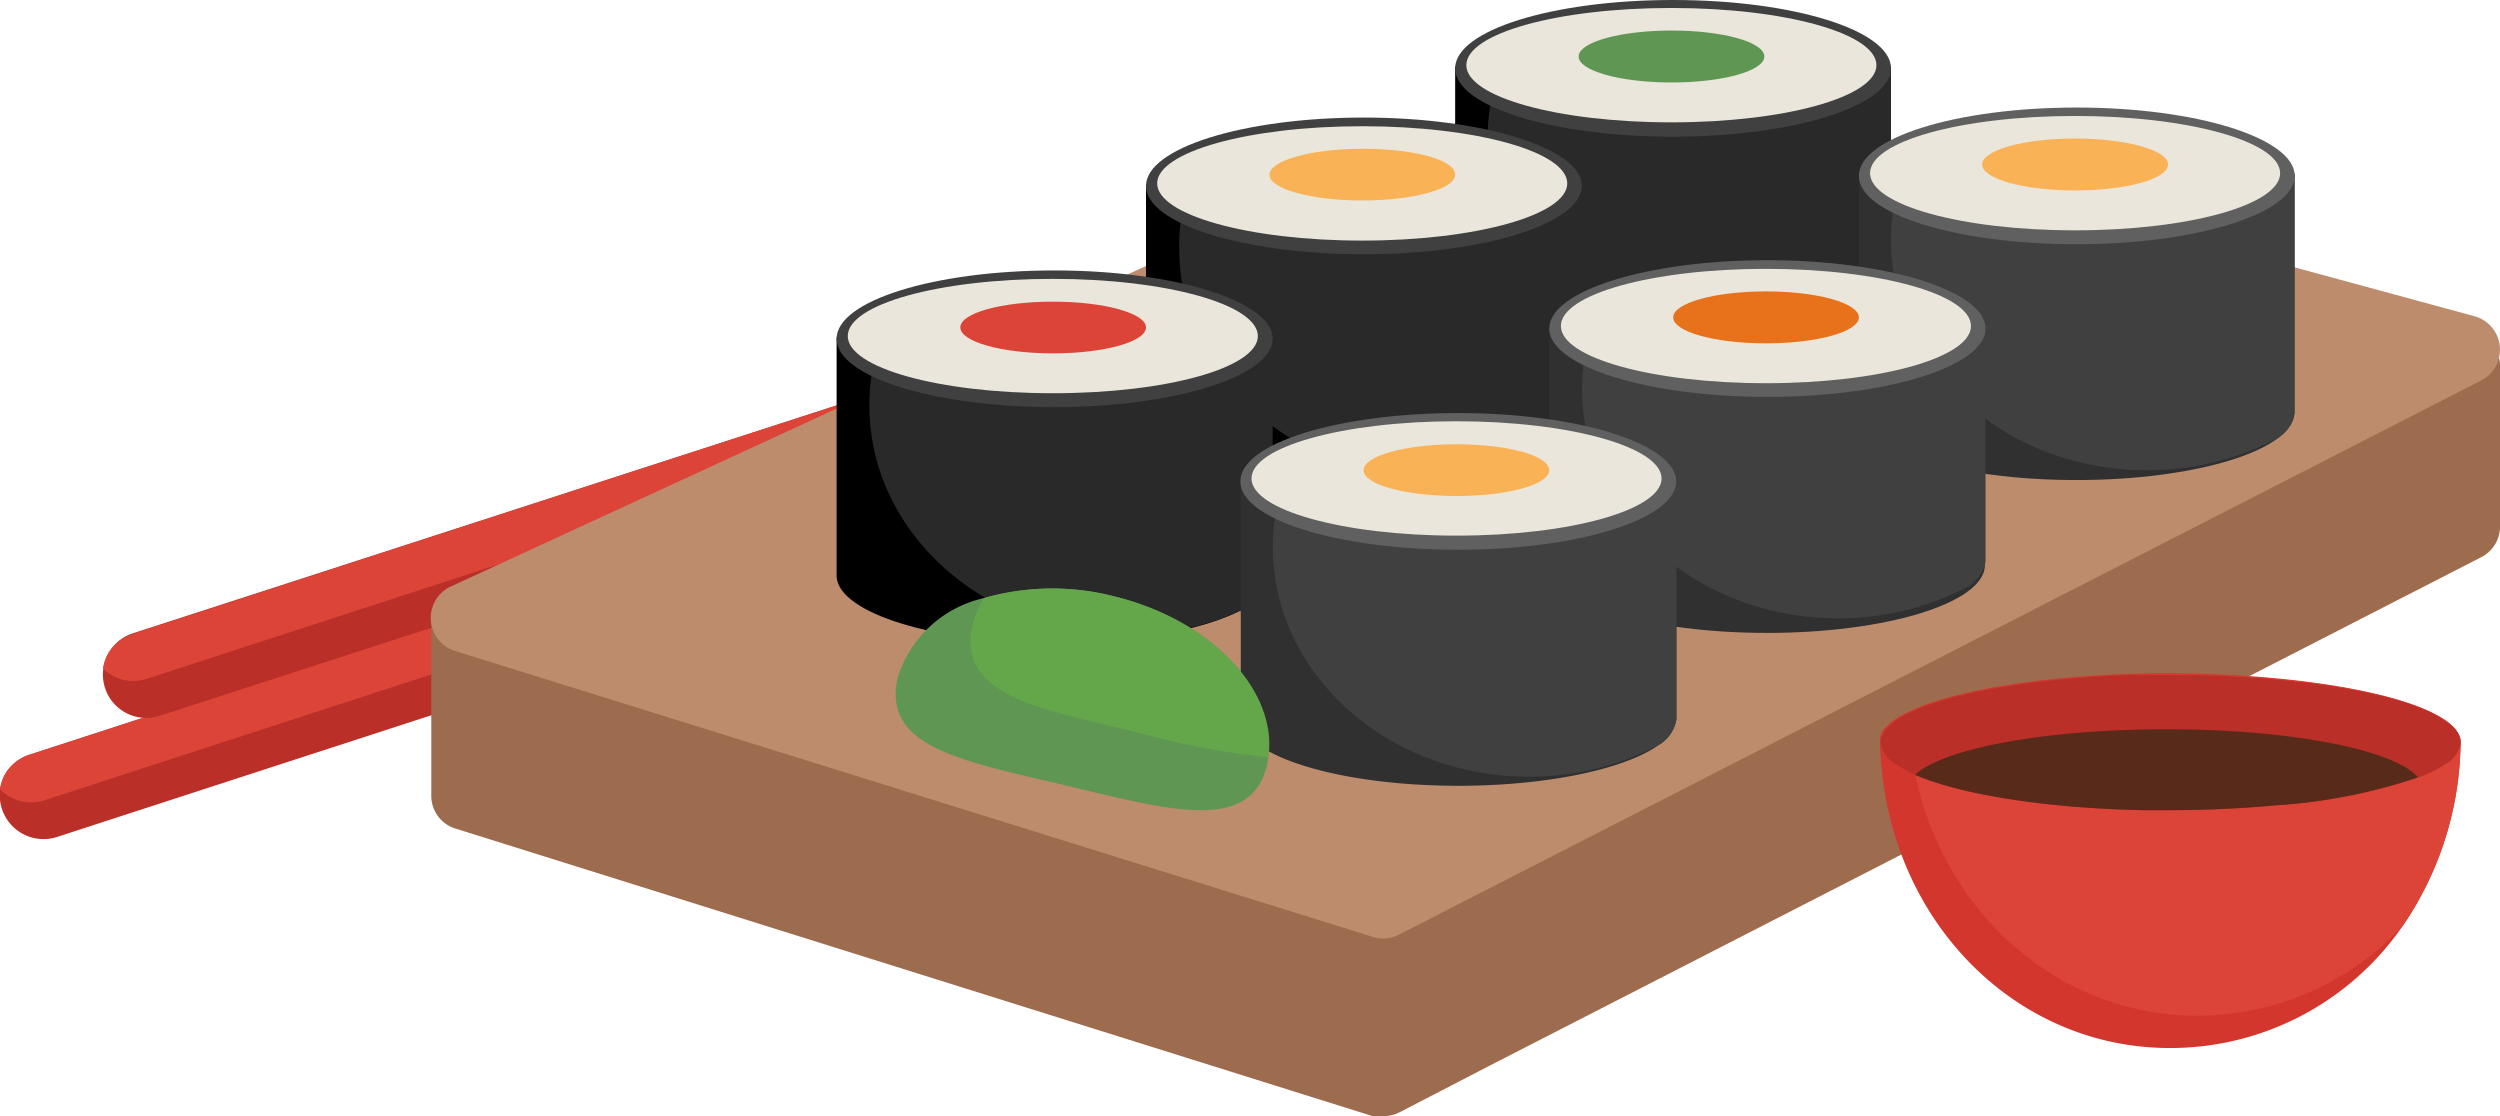 <svg xmlns="http://www.w3.org/2000/svg" viewBox="0 0 109.73 48.99"><defs><style>.cls-1{fill:#ba2f28;}.cls-2{fill:#dc4437;}.cls-3{fill:#9d6c4e;}.cls-4{fill:#bd8c6d;}.cls-5{fill:#d3362d;}.cls-6{fill:#582a1a;}.cls-7{fill:#292929;}.cls-8{fill:#404040;}.cls-9{fill:#eae6db;}.cls-10{fill:#5f9653;}.cls-11{fill:#f9b256;}.cls-12{fill:#303030;}.cls-13{fill:#606060;}.cls-14{fill:#e8721b;}.cls-15{fill:#64a74a;}</style></defs><title>Asset 14</title><g id="Layer_2" data-name="Layer 2"><g id="illustrations"><path class="cls-1" d="M1.31,33.12,47,18.27a1.93,1.93,0,0,1,1.94.46,2,2,0,0,1,.46.76,1.88,1.88,0,0,1-1.22,2.39L2.49,36.74a1.92,1.92,0,0,1-2.4-1.22A2.05,2.05,0,0,1,0,34.64a2.18,2.18,0,0,1,.18-.58A1.92,1.92,0,0,1,1.31,33.12Z"/><path class="cls-2" d="M1.31,33.12,47,18.27a1.93,1.93,0,0,1,1.94.46,1.88,1.88,0,0,1-1.29,1.53L2,35.11A1.91,1.91,0,0,1,0,34.64a2.18,2.18,0,0,1,.18-.58A1.92,1.92,0,0,1,1.31,33.12Z"/><path class="cls-1" d="M5.79,27.81,51.52,13a1.91,1.91,0,0,1,1.93.47,1.82,1.82,0,0,1,.46.75,1.9,1.9,0,0,1-1.22,2.4L7,31.42a1.9,1.9,0,0,1-2.46-2.1,1.81,1.81,0,0,1,.18-.57A1.92,1.92,0,0,1,5.79,27.81Z"/><path class="cls-2" d="M53.45,13.42a1.77,1.77,0,0,1-.18.58,1.92,1.92,0,0,1-1.1.95L51.9,15,6.43,29.8a1.88,1.88,0,0,1-1.91-.46,0,0,0,0,1,0,0,1.9,1.9,0,0,1,.18-.57,1.92,1.92,0,0,1,1.11-.94h0l22.09-7.18L51.52,13A1.91,1.91,0,0,1,53.45,13.42Z"/><path class="cls-3" d="M109.73,16.11v7a1.51,1.51,0,0,1-.83,1.35L65.43,46.75l-4,2.07a1.63,1.63,0,0,1-.62.17H60.7a1.33,1.33,0,0,1-.28,0l-.17,0L20,36.37a1.5,1.5,0,0,1-1.07-1.45V27.51A1.51,1.51,0,0,1,20,26.06L53.29,15.77,68.61,11a1.74,1.74,0,0,1,.45-.06h.14l39.15,3.61A1.52,1.52,0,0,1,109.73,16.11Z"/><path class="cls-4" d="M108.61,13.88,69.46,3.24a1.39,1.39,0,0,0-.4-.06,1.61,1.61,0,0,0-.64.14L19.77,25.75A1.52,1.52,0,0,0,20,28.58L60.25,41.12a1.37,1.37,0,0,0,.45.07,1.49,1.49,0,0,0,.69-.16L108.9,16.7a1.52,1.52,0,0,0-.29-2.82Z"/><path d="M63.87,2.91v10.5h0c.1,1.62,4.34,2.92,9.55,2.92S82.89,15,83,13.41h0V2.91Z"/><path d="M50.3,8.1V18.6h0c.1,1.62,4.33,2.92,9.55,2.92s9.46-1.3,9.56-2.92h0V8.1Z"/><path d="M36.72,14.81v10.5h0c.1,1.61,4.34,2.92,9.56,2.92s9.46-1.31,9.56-2.92h0V14.81Z"/><path class="cls-5" d="M108,32.49v0c0,.05,0,.1,0,.15a14.53,14.53,0,0,1-2.54,8A12.39,12.39,0,0,1,95.24,46c-6.9,0-12.52-5.77-12.72-13.37v-.17c0-.43.47-.83,1.2-1.19,2-1,6.43-1.72,11.52-1.72C102.16,29.58,107.79,30.87,108,32.49Z"/><path class="cls-2" d="M108,32.49v0c0,.05,0,.1,0,.15a14.53,14.53,0,0,1-2.54,8,12.29,12.29,0,0,1-9,3.94c-6.87,0-12.47-5.71-12.72-13.25,2-1,6.43-1.72,11.52-1.72C102.16,29.58,107.79,30.87,108,32.49Z"/><path class="cls-1" d="M108,32.57s0,0,0,.09a1.33,1.33,0,0,1-.69.89,5.74,5.74,0,0,1-1.14.57,24.49,24.49,0,0,1-6.27,1.23c-1.43.13-3,.21-4.62.21l-1.19,0c-4.32-.09-8-.69-10-1.55a4.77,4.77,0,0,1-.91-.49,1.37,1.37,0,0,1-.63-.84v-.17c.06-.46.56-.9,1.4-1.29,1.85-.84,5.39-1.45,9.57-1.59.57,0,1.16,0,1.76,0,.93,0,1.84,0,2.71.06,4.54.24,8.19,1,9.5,2.07a1.18,1.18,0,0,1,.51.78v0S108,32.55,108,32.57Z"/><path class="cls-6" d="M106.13,34.12a24.49,24.49,0,0,1-6.27,1.23c-1.43.13-3,.21-4.62.21l-1.19,0c-4.32-.09-8-.69-10-1.55,1.22-1.15,5.67-2,11-2C100.53,32,105.11,32.91,106.13,34.12Z"/><path class="cls-7" d="M55.86,14.87v10.5h0a1.57,1.57,0,0,1-.75,1.11,12.19,12.19,0,0,1-5.72,1.4c-6.2,0-11.23-4.51-11.23-10.07a8.72,8.72,0,0,1,.49-2.94Z"/><path class="cls-7" d="M69.43,8V18.5h0a1.61,1.61,0,0,1-.76,1.12A12.3,12.3,0,0,1,63,21c-6.21,0-11.24-4.52-11.24-10.08A8.92,8.92,0,0,1,52.2,8Z"/><path class="cls-7" d="M83,3.18v10.5h0a1.58,1.58,0,0,1-.76,1.11,12.16,12.16,0,0,1-5.71,1.41c-6.21,0-11.24-4.52-11.24-10.08a9,9,0,0,1,.49-2.94Z"/><path class="cls-8" d="M55.86,14.87c0,1.64-4.29,3-9.57,3s-9.57-1.33-9.57-3,4.29-3,9.57-3S55.86,13.23,55.86,14.87Z"/><path class="cls-9" d="M55.21,14.75c0,1.39-4,2.51-9,2.51s-9-1.12-9-2.51,4-2.51,9-2.51S55.21,13.37,55.21,14.75Z"/><path class="cls-2" d="M50.3,14.37c0,.63-1.83,1.14-4.08,1.14s-4.07-.51-4.07-1.14,1.82-1.13,4.07-1.13S50.3,13.75,50.3,14.37Z"/><path class="cls-10" d="M55.67,33.24a2,2,0,0,1-.06.34c-.71,3.05-4.42,1.94-8.9.88s-8-1.66-7.31-4.71a5.14,5.14,0,0,1,3.79-3.5,10.9,10.9,0,0,1,5.61-.1C53.11,27.17,56.1,30.28,55.67,33.24Z"/><path class="cls-8" d="M69.43,8.16c0,1.64-4.28,3-9.57,3s-9.56-1.34-9.56-3,4.28-3,9.56-3S69.43,6.52,69.43,8.16Z"/><path class="cls-9" d="M68.79,8.05c0,1.38-4,2.51-9,2.51s-9-1.13-9-2.51,4-2.51,9-2.51S68.79,6.66,68.79,8.05Z"/><path class="cls-11" d="M63.87,7.67c0,.62-1.83,1.13-4.08,1.13s-4.07-.51-4.07-1.13,1.82-1.14,4.07-1.14S63.87,7,63.87,7.67Z"/><path class="cls-8" d="M83,3c0,1.65-4.28,3-9.57,3s-9.56-1.33-9.56-3,4.28-3,9.56-3S83,1.33,83,3Z"/><path class="cls-9" d="M82.36,2.86c0,1.39-4,2.51-9,2.51s-9-1.12-9-2.51,4-2.51,9-2.51S82.36,1.47,82.36,2.86Z"/><path class="cls-10" d="M77.44,2.48c0,.63-1.82,1.14-4.07,1.14s-4.08-.51-4.08-1.14,1.82-1.14,4.08-1.14S77.44,1.85,77.44,2.48Z"/><path class="cls-12" d="M81.59,7.66v10.5h0c.1,1.61,4.33,2.91,9.55,2.91s9.46-1.3,9.56-2.91h0V7.66Z"/><path class="cls-12" d="M68,14.37V24.86h0c.11,1.62,4.34,2.92,9.56,2.92s9.46-1.3,9.56-2.92h0V14.37Z"/><path class="cls-12" d="M73.58,21.08v10.5h0a1.62,1.62,0,0,1-.76,1.11c-1.46,1.05-4.85,1.8-8.81,1.8-5.21,0-9.45-1.3-9.55-2.91h0V21.08Z"/><path class="cls-8" d="M73.58,21.08v10.5h0a1.62,1.62,0,0,1-.76,1.11,12.18,12.18,0,0,1-5.71,1.4c-6.21,0-11.24-4.51-11.24-10.07a8.72,8.72,0,0,1,.49-2.94Z"/><path class="cls-8" d="M87.15,14.13v10.5h0a1.62,1.62,0,0,1-.76,1.11,12.15,12.15,0,0,1-5.71,1.4c-6.21,0-11.24-4.51-11.24-10.07a9,9,0,0,1,.49-2.94Z"/><path class="cls-8" d="M100.72,7.62v10.5h0a1.56,1.56,0,0,1-.75,1.11,12.23,12.23,0,0,1-5.72,1.41C88,20.64,83,16.12,83,10.56a9,9,0,0,1,.49-2.94Z"/><path class="cls-13" d="M73.57,21.13c0,1.65-4.28,3-9.56,3s-9.57-1.33-9.57-3,4.29-3,9.57-3S73.57,19.49,73.57,21.13Z"/><path class="cls-9" d="M72.93,21c0,1.38-4,2.51-9,2.51s-9-1.13-9-2.51,4-2.51,9-2.51S72.93,19.63,72.93,21Z"/><path class="cls-11" d="M68,20.64c0,.63-1.82,1.13-4.07,1.13s-4.08-.5-4.08-1.13,1.83-1.14,4.08-1.14S68,20,68,20.64Z"/><path class="cls-13" d="M87.15,14.42c0,1.65-4.29,3-9.57,3S68,16.07,68,14.42s4.29-3,9.57-3S87.15,12.78,87.15,14.42Z"/><path class="cls-9" d="M86.51,14.31c0,1.39-4,2.51-9,2.51s-9-1.12-9-2.51,4-2.51,9-2.51S86.51,12.92,86.51,14.31Z"/><path class="cls-14" d="M81.59,13.93c0,.63-1.83,1.14-4.08,1.14s-4.07-.51-4.07-1.14,1.82-1.14,4.07-1.14S81.59,13.3,81.59,13.93Z"/><path class="cls-13" d="M100.72,7.72c0,1.64-4.28,3-9.57,3s-9.56-1.33-9.56-3,4.28-3,9.56-3S100.72,6.07,100.72,7.72Z"/><path class="cls-9" d="M100.08,7.6c0,1.39-4,2.51-9,2.51s-9-1.12-9-2.51,4-2.51,9-2.51S100.08,6.22,100.08,7.6Z"/><path class="cls-11" d="M95.16,7.22c0,.63-1.83,1.14-4.08,1.14S87,7.85,87,7.22s1.82-1.14,4.07-1.14S95.16,6.59,95.16,7.22Z"/><path class="cls-15" d="M55.67,33.24A33.48,33.48,0,0,1,50,32.16c-4.47-1.06-8-1.66-7.32-4.7a3.94,3.94,0,0,1,.51-1.21,10.9,10.9,0,0,1,5.61-.1C53.11,27.17,56.1,30.28,55.67,33.24Z"/></g></g></svg>